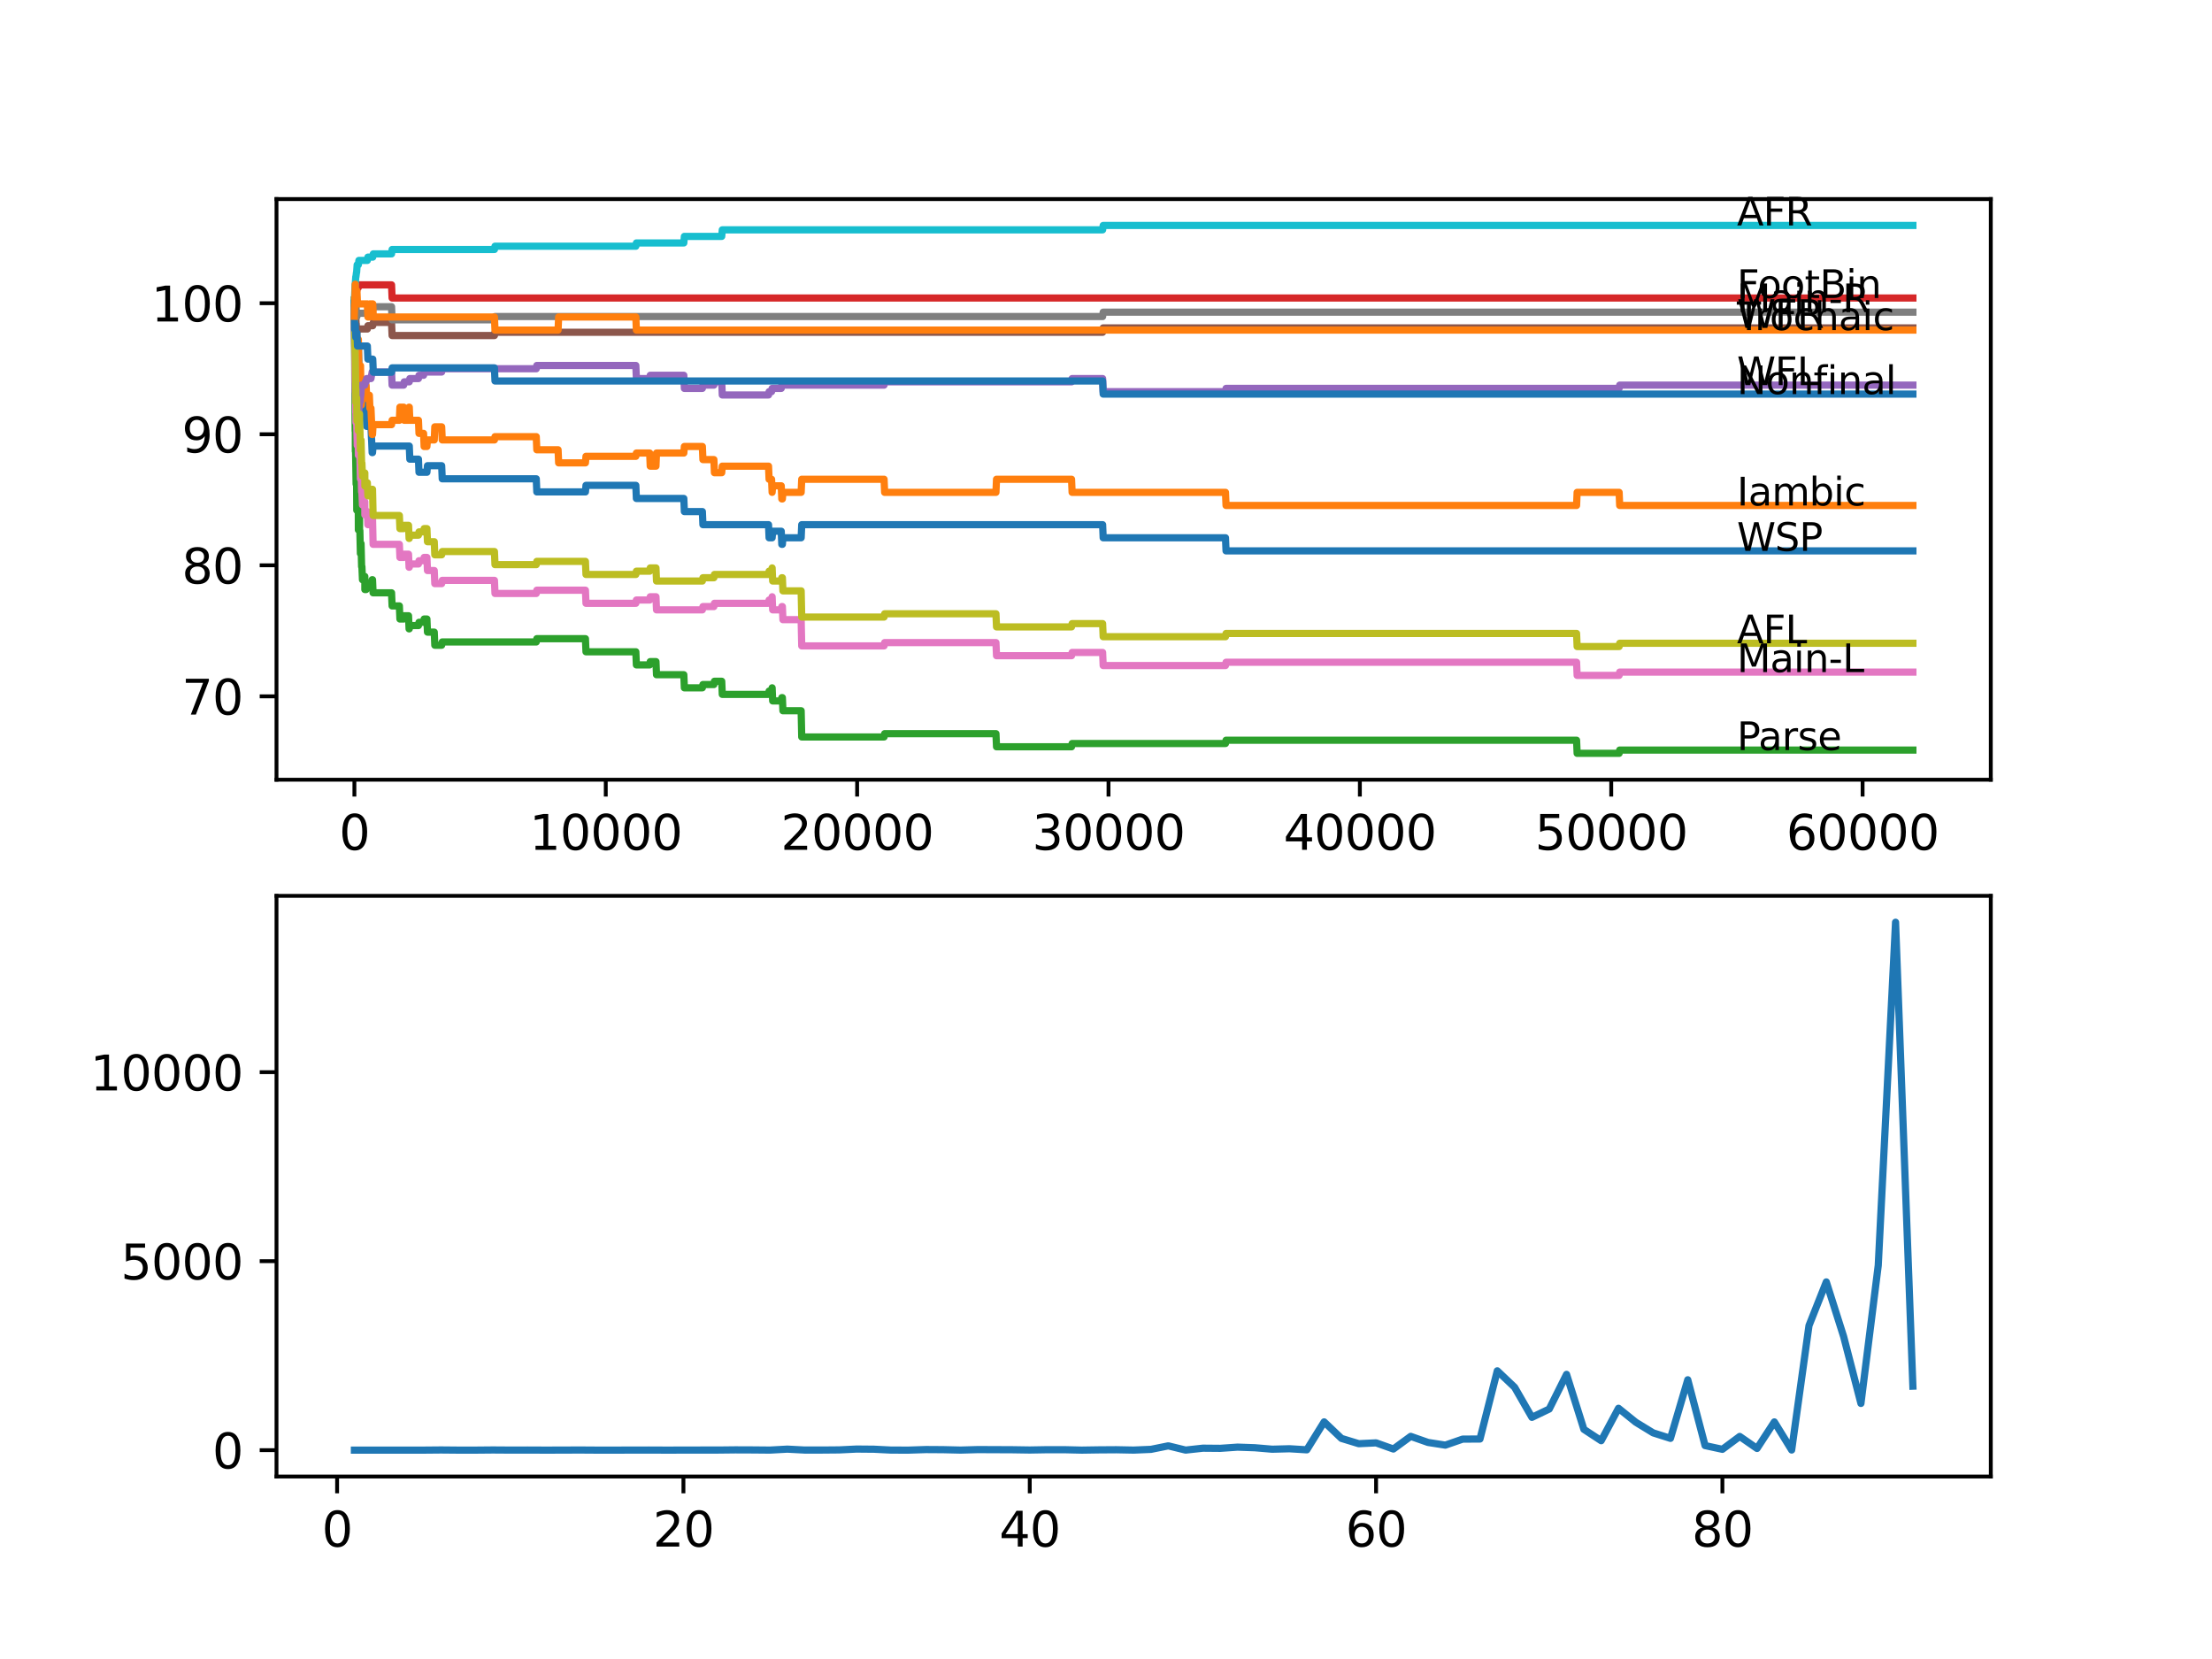 <?xml version="1.0" encoding="utf-8" standalone="no"?>
<!DOCTYPE svg PUBLIC "-//W3C//DTD SVG 1.1//EN"
  "http://www.w3.org/Graphics/SVG/1.1/DTD/svg11.dtd">
<svg xmlns:xlink="http://www.w3.org/1999/xlink" width="460.8pt" height="345.6pt" viewBox="0 0 460.8 345.6" xmlns="http://www.w3.org/2000/svg" version="1.1">
 <defs>
  <style type="text/css">*{stroke-linejoin: round; stroke-linecap: butt}</style>
 </defs>
 <g id="figure_1">
  <g id="patch_1">
   <path d="M 0 345.6 
L 460.8 345.6 
L 460.8 0 
L 0 0 
z
" style="fill: #ffffff"/>
  </g>
  <g id="axes_1">
   <g id="patch_2">
    <path d="M 57.6 162.432 
L 414.72 162.432 
L 414.72 41.472 
L 57.6 41.472 
z
" style="fill: #ffffff"/>
   </g>
   <g id="matplotlib.axis_1">
    <g id="xtick_1">
     <g id="line2d_1">
      <defs>
       <path id="mdfc32301ae" d="M 0 0 
L 0 3.5 
" style="stroke: #000000; stroke-width: 0.8"/>
      </defs>
      <g>
       <use xlink:href="#mdfc32301ae" x="73.827" y="162.432" style="stroke: #000000; stroke-width: 0.8"/>
      </g>
     </g>
     <g id="text_1">
      <!-- 0 -->
      <g transform="translate(70.646 177.03)scale(0.1 -0.1)">
       <defs>
        <path id="DejaVuSans-30" d="M 2034 4250 
Q 1547 4250 1301 3770 
Q 1056 3291 1056 2328 
Q 1056 1369 1301 889 
Q 1547 409 2034 409 
Q 2525 409 2770 889 
Q 3016 1369 3016 2328 
Q 3016 3291 2770 3770 
Q 2525 4250 2034 4250 
z
M 2034 4750 
Q 2819 4750 3233 4129 
Q 3647 3509 3647 2328 
Q 3647 1150 3233 529 
Q 2819 -91 2034 -91 
Q 1250 -91 836 529 
Q 422 1150 422 2328 
Q 422 3509 836 4129 
Q 1250 4750 2034 4750 
z
" transform="scale(0.016)"/>
       </defs>
       <use xlink:href="#DejaVuSans-30"/>
      </g>
     </g>
    </g>
    <g id="xtick_2">
     <g id="line2d_2">
      <g>
       <use xlink:href="#mdfc32301ae" x="126.192" y="162.432" style="stroke: #000000; stroke-width: 0.8"/>
      </g>
     </g>
     <g id="text_2">
      <!-- 10000 -->
      <g transform="translate(110.286 177.03)scale(0.1 -0.1)">
       <defs>
        <path id="DejaVuSans-31" d="M 794 531 
L 1825 531 
L 1825 4091 
L 703 3866 
L 703 4441 
L 1819 4666 
L 2450 4666 
L 2450 531 
L 3481 531 
L 3481 0 
L 794 0 
L 794 531 
z
" transform="scale(0.016)"/>
       </defs>
       <use xlink:href="#DejaVuSans-31"/>
       <use xlink:href="#DejaVuSans-30" x="63.623"/>
       <use xlink:href="#DejaVuSans-30" x="127.246"/>
       <use xlink:href="#DejaVuSans-30" x="190.869"/>
       <use xlink:href="#DejaVuSans-30" x="254.492"/>
      </g>
     </g>
    </g>
    <g id="xtick_3">
     <g id="line2d_3">
      <g>
       <use xlink:href="#mdfc32301ae" x="178.556" y="162.432" style="stroke: #000000; stroke-width: 0.8"/>
      </g>
     </g>
     <g id="text_3">
      <!-- 20000 -->
      <g transform="translate(162.65 177.03)scale(0.1 -0.1)">
       <defs>
        <path id="DejaVuSans-32" d="M 1228 531 
L 3431 531 
L 3431 0 
L 469 0 
L 469 531 
Q 828 903 1448 1529 
Q 2069 2156 2228 2338 
Q 2531 2678 2651 2914 
Q 2772 3150 2772 3378 
Q 2772 3750 2511 3984 
Q 2250 4219 1831 4219 
Q 1534 4219 1204 4116 
Q 875 4013 500 3803 
L 500 4441 
Q 881 4594 1212 4672 
Q 1544 4750 1819 4750 
Q 2544 4750 2975 4387 
Q 3406 4025 3406 3419 
Q 3406 3131 3298 2873 
Q 3191 2616 2906 2266 
Q 2828 2175 2409 1742 
Q 1991 1309 1228 531 
z
" transform="scale(0.016)"/>
       </defs>
       <use xlink:href="#DejaVuSans-32"/>
       <use xlink:href="#DejaVuSans-30" x="63.623"/>
       <use xlink:href="#DejaVuSans-30" x="127.246"/>
       <use xlink:href="#DejaVuSans-30" x="190.869"/>
       <use xlink:href="#DejaVuSans-30" x="254.492"/>
      </g>
     </g>
    </g>
    <g id="xtick_4">
     <g id="line2d_4">
      <g>
       <use xlink:href="#mdfc32301ae" x="230.921" y="162.432" style="stroke: #000000; stroke-width: 0.8"/>
      </g>
     </g>
     <g id="text_4">
      <!-- 30000 -->
      <g transform="translate(215.015 177.03)scale(0.1 -0.1)">
       <defs>
        <path id="DejaVuSans-33" d="M 2597 2516 
Q 3050 2419 3304 2112 
Q 3559 1806 3559 1356 
Q 3559 666 3084 287 
Q 2609 -91 1734 -91 
Q 1441 -91 1130 -33 
Q 819 25 488 141 
L 488 750 
Q 750 597 1062 519 
Q 1375 441 1716 441 
Q 2309 441 2620 675 
Q 2931 909 2931 1356 
Q 2931 1769 2642 2001 
Q 2353 2234 1838 2234 
L 1294 2234 
L 1294 2753 
L 1863 2753 
Q 2328 2753 2575 2939 
Q 2822 3125 2822 3475 
Q 2822 3834 2567 4026 
Q 2313 4219 1838 4219 
Q 1578 4219 1281 4162 
Q 984 4106 628 3988 
L 628 4550 
Q 988 4650 1302 4700 
Q 1616 4750 1894 4750 
Q 2613 4750 3031 4423 
Q 3450 4097 3450 3541 
Q 3450 3153 3228 2886 
Q 3006 2619 2597 2516 
z
" transform="scale(0.016)"/>
       </defs>
       <use xlink:href="#DejaVuSans-33"/>
       <use xlink:href="#DejaVuSans-30" x="63.623"/>
       <use xlink:href="#DejaVuSans-30" x="127.246"/>
       <use xlink:href="#DejaVuSans-30" x="190.869"/>
       <use xlink:href="#DejaVuSans-30" x="254.492"/>
      </g>
     </g>
    </g>
    <g id="xtick_5">
     <g id="line2d_5">
      <g>
       <use xlink:href="#mdfc32301ae" x="283.285" y="162.432" style="stroke: #000000; stroke-width: 0.8"/>
      </g>
     </g>
     <g id="text_5">
      <!-- 40000 -->
      <g transform="translate(267.379 177.03)scale(0.1 -0.1)">
       <defs>
        <path id="DejaVuSans-34" d="M 2419 4116 
L 825 1625 
L 2419 1625 
L 2419 4116 
z
M 2253 4666 
L 3047 4666 
L 3047 1625 
L 3713 1625 
L 3713 1100 
L 3047 1100 
L 3047 0 
L 2419 0 
L 2419 1100 
L 313 1100 
L 313 1709 
L 2253 4666 
z
" transform="scale(0.016)"/>
       </defs>
       <use xlink:href="#DejaVuSans-34"/>
       <use xlink:href="#DejaVuSans-30" x="63.623"/>
       <use xlink:href="#DejaVuSans-30" x="127.246"/>
       <use xlink:href="#DejaVuSans-30" x="190.869"/>
       <use xlink:href="#DejaVuSans-30" x="254.492"/>
      </g>
     </g>
    </g>
    <g id="xtick_6">
     <g id="line2d_6">
      <g>
       <use xlink:href="#mdfc32301ae" x="335.65" y="162.432" style="stroke: #000000; stroke-width: 0.8"/>
      </g>
     </g>
     <g id="text_6">
      <!-- 50000 -->
      <g transform="translate(319.744 177.03)scale(0.1 -0.1)">
       <defs>
        <path id="DejaVuSans-35" d="M 691 4666 
L 3169 4666 
L 3169 4134 
L 1269 4134 
L 1269 2991 
Q 1406 3038 1543 3061 
Q 1681 3084 1819 3084 
Q 2600 3084 3056 2656 
Q 3513 2228 3513 1497 
Q 3513 744 3044 326 
Q 2575 -91 1722 -91 
Q 1428 -91 1123 -41 
Q 819 9 494 109 
L 494 744 
Q 775 591 1075 516 
Q 1375 441 1709 441 
Q 2250 441 2565 725 
Q 2881 1009 2881 1497 
Q 2881 1984 2565 2268 
Q 2250 2553 1709 2553 
Q 1456 2553 1204 2497 
Q 953 2441 691 2322 
L 691 4666 
z
" transform="scale(0.016)"/>
       </defs>
       <use xlink:href="#DejaVuSans-35"/>
       <use xlink:href="#DejaVuSans-30" x="63.623"/>
       <use xlink:href="#DejaVuSans-30" x="127.246"/>
       <use xlink:href="#DejaVuSans-30" x="190.869"/>
       <use xlink:href="#DejaVuSans-30" x="254.492"/>
      </g>
     </g>
    </g>
    <g id="xtick_7">
     <g id="line2d_7">
      <g>
       <use xlink:href="#mdfc32301ae" x="388.014" y="162.432" style="stroke: #000000; stroke-width: 0.8"/>
      </g>
     </g>
     <g id="text_7">
      <!-- 60000 -->
      <g transform="translate(372.108 177.03)scale(0.1 -0.1)">
       <defs>
        <path id="DejaVuSans-36" d="M 2113 2584 
Q 1688 2584 1439 2293 
Q 1191 2003 1191 1497 
Q 1191 994 1439 701 
Q 1688 409 2113 409 
Q 2538 409 2786 701 
Q 3034 994 3034 1497 
Q 3034 2003 2786 2293 
Q 2538 2584 2113 2584 
z
M 3366 4563 
L 3366 3988 
Q 3128 4100 2886 4159 
Q 2644 4219 2406 4219 
Q 1781 4219 1451 3797 
Q 1122 3375 1075 2522 
Q 1259 2794 1537 2939 
Q 1816 3084 2150 3084 
Q 2853 3084 3261 2657 
Q 3669 2231 3669 1497 
Q 3669 778 3244 343 
Q 2819 -91 2113 -91 
Q 1303 -91 875 529 
Q 447 1150 447 2328 
Q 447 3434 972 4092 
Q 1497 4750 2381 4750 
Q 2619 4750 2861 4703 
Q 3103 4656 3366 4563 
z
" transform="scale(0.016)"/>
       </defs>
       <use xlink:href="#DejaVuSans-36"/>
       <use xlink:href="#DejaVuSans-30" x="63.623"/>
       <use xlink:href="#DejaVuSans-30" x="127.246"/>
       <use xlink:href="#DejaVuSans-30" x="190.869"/>
       <use xlink:href="#DejaVuSans-30" x="254.492"/>
      </g>
     </g>
    </g>
   </g>
   <g id="matplotlib.axis_2">
    <g id="ytick_1">
     <g id="line2d_8">
      <defs>
       <path id="m1399522050" d="M 0 0 
L -3.5 0 
" style="stroke: #000000; stroke-width: 0.8"/>
      </defs>
      <g>
       <use xlink:href="#m1399522050" x="57.6" y="145.059" style="stroke: #000000; stroke-width: 0.8"/>
      </g>
     </g>
     <g id="text_8">
      <!-- 70 -->
      <g transform="translate(37.875 148.859)scale(0.1 -0.1)">
       <defs>
        <path id="DejaVuSans-37" d="M 525 4666 
L 3525 4666 
L 3525 4397 
L 1831 0 
L 1172 0 
L 2766 4134 
L 525 4134 
L 525 4666 
z
" transform="scale(0.016)"/>
       </defs>
       <use xlink:href="#DejaVuSans-37"/>
       <use xlink:href="#DejaVuSans-30" x="63.623"/>
      </g>
     </g>
    </g>
    <g id="ytick_2">
     <g id="line2d_9">
      <g>
       <use xlink:href="#m1399522050" x="57.6" y="117.762" style="stroke: #000000; stroke-width: 0.8"/>
      </g>
     </g>
     <g id="text_9">
      <!-- 80 -->
      <g transform="translate(37.875 121.561)scale(0.1 -0.1)">
       <defs>
        <path id="DejaVuSans-38" d="M 2034 2216 
Q 1584 2216 1326 1975 
Q 1069 1734 1069 1313 
Q 1069 891 1326 650 
Q 1584 409 2034 409 
Q 2484 409 2743 651 
Q 3003 894 3003 1313 
Q 3003 1734 2745 1975 
Q 2488 2216 2034 2216 
z
M 1403 2484 
Q 997 2584 770 2862 
Q 544 3141 544 3541 
Q 544 4100 942 4425 
Q 1341 4750 2034 4750 
Q 2731 4750 3128 4425 
Q 3525 4100 3525 3541 
Q 3525 3141 3298 2862 
Q 3072 2584 2669 2484 
Q 3125 2378 3379 2068 
Q 3634 1759 3634 1313 
Q 3634 634 3220 271 
Q 2806 -91 2034 -91 
Q 1263 -91 848 271 
Q 434 634 434 1313 
Q 434 1759 690 2068 
Q 947 2378 1403 2484 
z
M 1172 3481 
Q 1172 3119 1398 2916 
Q 1625 2713 2034 2713 
Q 2441 2713 2670 2916 
Q 2900 3119 2900 3481 
Q 2900 3844 2670 4047 
Q 2441 4250 2034 4250 
Q 1625 4250 1398 4047 
Q 1172 3844 1172 3481 
z
" transform="scale(0.016)"/>
       </defs>
       <use xlink:href="#DejaVuSans-38"/>
       <use xlink:href="#DejaVuSans-30" x="63.623"/>
      </g>
     </g>
    </g>
    <g id="ytick_3">
     <g id="line2d_10">
      <g>
       <use xlink:href="#m1399522050" x="57.6" y="90.464" style="stroke: #000000; stroke-width: 0.8"/>
      </g>
     </g>
     <g id="text_10">
      <!-- 90 -->
      <g transform="translate(37.875 94.263)scale(0.1 -0.1)">
       <defs>
        <path id="DejaVuSans-39" d="M 703 97 
L 703 672 
Q 941 559 1184 500 
Q 1428 441 1663 441 
Q 2288 441 2617 861 
Q 2947 1281 2994 2138 
Q 2813 1869 2534 1725 
Q 2256 1581 1919 1581 
Q 1219 1581 811 2004 
Q 403 2428 403 3163 
Q 403 3881 828 4315 
Q 1253 4750 1959 4750 
Q 2769 4750 3195 4129 
Q 3622 3509 3622 2328 
Q 3622 1225 3098 567 
Q 2575 -91 1691 -91 
Q 1453 -91 1209 -44 
Q 966 3 703 97 
z
M 1959 2075 
Q 2384 2075 2632 2365 
Q 2881 2656 2881 3163 
Q 2881 3666 2632 3958 
Q 2384 4250 1959 4250 
Q 1534 4250 1286 3958 
Q 1038 3666 1038 3163 
Q 1038 2656 1286 2365 
Q 1534 2075 1959 2075 
z
" transform="scale(0.016)"/>
       </defs>
       <use xlink:href="#DejaVuSans-39"/>
       <use xlink:href="#DejaVuSans-30" x="63.623"/>
      </g>
     </g>
    </g>
    <g id="ytick_4">
     <g id="line2d_11">
      <g>
       <use xlink:href="#m1399522050" x="57.6" y="63.167" style="stroke: #000000; stroke-width: 0.8"/>
      </g>
     </g>
     <g id="text_11">
      <!-- 100 -->
      <g transform="translate(31.512 66.966)scale(0.1 -0.1)">
       <use xlink:href="#DejaVuSans-31"/>
       <use xlink:href="#DejaVuSans-30" x="63.623"/>
       <use xlink:href="#DejaVuSans-30" x="127.246"/>
      </g>
     </g>
    </g>
   </g>
   <g id="line2d_12">
    <path d="M 73.833 65.896 
L 73.854 63.986 
L 73.885 69.445 
L 73.89 69.445 
L 73.917 72.175 
L 73.99 67.534 
L 73.995 67.534 
L 74.016 67.534 
L 74.047 70.264 
L 74.126 68.899 
L 74.136 68.899 
L 74.147 67.534 
L 74.152 70.264 
L 74.241 70.264 
L 74.288 70.264 
L 74.304 72.994 
L 74.398 71.629 
L 74.65 71.629 
L 74.77 76.543 
L 74.807 76.543 
L 74.922 79.272 
L 75.021 79.272 
L 75.142 84.732 
L 75.393 84.732 
L 75.508 83.367 
L 75.99 83.367 
L 76.105 86.097 
L 76.273 86.097 
L 76.388 88.826 
L 77.278 88.826 
L 77.394 91.556 
L 77.409 91.556 
L 77.524 94.286 
L 77.603 94.286 
L 77.718 92.921 
L 85.259 92.921 
L 85.374 95.651 
L 87.17 95.651 
L 87.285 98.381 
L 88.935 98.381 
L 89.05 97.016 
L 92.008 97.016 
L 92.124 99.745 
L 111.713 99.745 
L 111.828 102.475 
L 121.956 102.475 
L 122.071 101.11 
L 132.455 101.11 
L 132.57 103.84 
L 142.451 103.84 
L 142.566 106.57 
L 146.316 106.57 
L 146.431 109.3 
L 160.098 109.3 
L 160.213 112.029 
L 160.847 112.029 
L 160.962 110.664 
L 162.748 110.664 
L 162.863 113.394 
L 162.983 113.394 
L 163.098 112.029 
L 166.895 112.029 
L 167.015 109.3 
L 229.696 109.3 
L 229.811 112.029 
L 255.291 112.029 
L 255.407 114.759 
L 398.487 114.759 
L 398.487 114.759 
" clip-path="url(#p47837de0d6)" style="fill: none; stroke: #1f77b4; stroke-width: 1.5; stroke-linecap: square"/>
   </g>
   <g id="line2d_13">
    <path d="M 73.833 63.167 
L 73.838 63.167 
L 73.927 72.084 
L 73.948 66.624 
L 73.958 65.26 
L 73.995 72.084 
L 74.037 71.401 
L 74.047 71.401 
L 74.136 74.131 
L 74.157 71.856 
L 74.288 71.856 
L 74.32 69.582 
L 74.325 72.311 
L 74.398 71.629 
L 74.508 71.629 
L 74.623 74.359 
L 74.639 74.359 
L 74.655 70.719 
L 74.744 76.179 
L 74.807 76.179 
L 74.896 81.638 
L 74.922 78.908 
L 74.964 78.908 
L 75.079 76.179 
L 75.105 76.179 
L 75.215 84.368 
L 75.226 81.638 
L 75.273 81.638 
L 75.283 84.368 
L 75.383 81.638 
L 75.393 81.638 
L 75.508 80.273 
L 75.99 80.273 
L 76.001 83.003 
L 76.1 80.273 
L 76.273 80.273 
L 76.388 83.003 
L 76.524 83.003 
L 76.639 82.321 
L 76.943 82.321 
L 77.058 85.05 
L 77.278 85.05 
L 77.394 87.78 
L 77.409 87.78 
L 77.524 90.51 
L 77.603 90.51 
L 77.718 88.462 
L 81.567 88.462 
L 81.682 87.553 
L 83.195 87.553 
L 83.311 84.823 
L 84.091 84.823 
L 84.206 87.553 
L 85.102 87.553 
L 85.217 84.823 
L 85.259 84.823 
L 85.374 87.553 
L 87.17 87.553 
L 87.285 90.282 
L 88.238 90.282 
L 88.353 93.012 
L 88.935 93.012 
L 89.05 91.647 
L 90.464 91.647 
L 90.579 88.917 
L 92.008 88.917 
L 92.124 91.647 
L 103 91.647 
L 103.115 90.965 
L 111.713 90.965 
L 111.828 93.694 
L 116.258 93.694 
L 116.374 96.424 
L 121.956 96.424 
L 122.071 95.059 
L 132.455 95.059 
L 132.57 94.377 
L 135.34 94.377 
L 135.455 97.107 
L 136.649 97.107 
L 136.764 94.377 
L 142.451 94.377 
L 142.566 93.012 
L 146.316 93.012 
L 146.431 95.742 
L 148.714 95.742 
L 148.829 98.472 
L 150.348 98.472 
L 150.463 97.107 
L 160.098 97.107 
L 160.213 99.836 
L 160.732 99.836 
L 160.847 102.566 
L 160.962 101.201 
L 162.748 101.201 
L 162.863 103.931 
L 162.983 103.931 
L 163.098 102.566 
L 166.895 102.566 
L 167.015 99.836 
L 184.17 99.836 
L 184.285 102.566 
L 207.477 102.566 
L 207.593 99.836 
L 223.223 99.836 
L 223.339 102.566 
L 255.291 102.566 
L 255.407 105.296 
L 328.429 105.296 
L 328.544 102.566 
L 337.294 102.566 
L 337.409 105.296 
L 398.487 105.296 
L 398.487 105.296 
" clip-path="url(#p47837de0d6)" style="fill: none; stroke: #ff7f0e; stroke-width: 1.5; stroke-linecap: square"/>
   </g>
   <g id="line2d_14">
    <path d="M 73.833 65.896 
L 73.985 89.782 
L 74.016 88.553 
L 74.026 94.013 
L 74.058 93.331 
L 74.063 93.331 
L 74.184 100.837 
L 74.288 100.837 
L 74.32 106.297 
L 74.403 105.614 
L 74.508 105.614 
L 74.623 104.932 
L 74.639 104.932 
L 74.655 110.391 
L 74.754 109.163 
L 74.807 109.163 
L 74.896 107.798 
L 74.901 110.528 
L 74.906 110.528 
L 74.964 110.528 
L 75.079 115.305 
L 75.105 115.305 
L 75.215 113.258 
L 75.33 118.035 
L 75.393 118.035 
L 75.508 120.765 
L 75.99 120.765 
L 76.001 120.082 
L 76.006 122.812 
L 76.084 122.812 
L 76.273 122.812 
L 76.388 122.129 
L 77.278 122.129 
L 77.394 121.447 
L 77.409 121.447 
L 77.524 120.765 
L 77.603 120.765 
L 77.718 123.494 
L 81.567 123.494 
L 81.682 126.224 
L 83.195 126.224 
L 83.311 128.954 
L 84.091 128.954 
L 84.206 128.271 
L 85.102 128.271 
L 85.217 131.001 
L 85.259 131.001 
L 85.374 130.319 
L 87.17 130.319 
L 87.285 129.636 
L 88.238 129.636 
L 88.353 128.954 
L 88.935 128.954 
L 89.05 131.684 
L 90.464 131.684 
L 90.579 134.413 
L 92.008 134.413 
L 92.124 133.731 
L 111.713 133.731 
L 111.828 133.048 
L 121.956 133.048 
L 122.071 135.778 
L 132.455 135.778 
L 132.57 138.508 
L 135.34 138.508 
L 135.455 137.826 
L 136.649 137.826 
L 136.764 140.555 
L 142.451 140.555 
L 142.566 143.285 
L 146.316 143.285 
L 146.431 142.603 
L 148.714 142.603 
L 148.829 141.92 
L 150.348 141.92 
L 150.463 144.65 
L 160.098 144.65 
L 160.213 143.967 
L 160.732 143.967 
L 160.847 143.285 
L 160.962 146.015 
L 162.748 146.015 
L 162.863 145.332 
L 162.983 145.332 
L 163.098 148.062 
L 166.895 148.062 
L 167.015 153.522 
L 184.17 153.522 
L 184.285 152.839 
L 207.477 152.839 
L 207.593 155.569 
L 223.223 155.569 
L 223.339 154.887 
L 255.291 154.887 
L 255.407 154.204 
L 328.429 154.204 
L 328.544 156.934 
L 337.294 156.934 
L 337.409 156.251 
L 398.487 156.251 
L 398.487 156.251 
" clip-path="url(#p47837de0d6)" style="fill: none; stroke: #2ca02c; stroke-width: 1.5; stroke-linecap: square"/>
   </g>
   <g id="line2d_15">
    <path d="M 73.833 62.484 
L 73.885 62.484 
L 74.006 61.256 
L 74.032 61.256 
L 74.147 60.573 
L 74.32 60.573 
L 74.435 59.891 
L 74.655 59.891 
L 74.77 59.345 
L 81.567 59.345 
L 81.682 62.075 
L 398.487 62.075 
L 398.487 62.075 
" clip-path="url(#p47837de0d6)" style="fill: none; stroke: #d62728; stroke-width: 1.5; stroke-linecap: square"/>
   </g>
   <g id="line2d_16">
    <path d="M 73.833 65.896 
L 73.969 79.545 
L 73.99 79.545 
L 74.016 78.863 
L 74.021 81.593 
L 74.084 81.593 
L 74.105 81.593 
L 74.147 80.91 
L 74.152 83.64 
L 74.199 83.64 
L 74.288 83.64 
L 74.403 86.37 
L 74.508 86.37 
L 74.623 85.687 
L 74.739 85.687 
L 74.864 83.64 
L 75.021 83.64 
L 75.142 82.275 
L 75.168 82.275 
L 75.294 80.228 
L 75.99 80.228 
L 76.105 79.545 
L 76.273 79.545 
L 76.388 78.863 
L 77.278 78.863 
L 77.394 78.18 
L 77.409 78.18 
L 77.524 77.498 
L 81.567 77.498 
L 81.682 80.228 
L 84.091 80.228 
L 84.206 79.545 
L 85.259 79.545 
L 85.374 78.863 
L 87.17 78.863 
L 87.285 78.18 
L 88.238 78.18 
L 88.353 77.498 
L 92.008 77.498 
L 92.124 76.816 
L 111.713 76.816 
L 111.828 76.133 
L 132.455 76.133 
L 132.57 78.863 
L 135.34 78.863 
L 135.455 78.18 
L 142.451 78.18 
L 142.566 80.91 
L 146.316 80.91 
L 146.431 80.228 
L 148.714 80.228 
L 148.829 79.545 
L 150.348 79.545 
L 150.463 82.275 
L 160.098 82.275 
L 160.213 81.593 
L 160.732 81.593 
L 160.847 80.91 
L 162.748 80.91 
L 162.863 80.228 
L 184.17 80.228 
L 184.285 79.545 
L 223.223 79.545 
L 223.339 78.863 
L 229.696 78.863 
L 229.811 81.593 
L 255.291 81.593 
L 255.407 80.91 
L 337.294 80.91 
L 337.409 80.228 
L 398.487 80.228 
L 398.487 80.228 
" clip-path="url(#p47837de0d6)" style="fill: none; stroke: #9467bd; stroke-width: 1.5; stroke-linecap: square"/>
   </g>
   <g id="line2d_17">
    <path d="M 73.833 63.167 
L 73.88 61.938 
L 73.896 67.398 
L 73.901 67.398 
L 74 67.398 
L 74.115 66.488 
L 74.147 66.488 
L 74.262 69.218 
L 74.356 69.218 
L 74.472 68.535 
L 76.524 68.535 
L 76.639 67.853 
L 77.65 67.853 
L 77.765 67.17 
L 81.567 67.17 
L 81.682 69.9 
L 103 69.9 
L 103.115 69.218 
L 229.696 69.218 
L 229.811 68.308 
L 398.487 68.308 
L 398.487 68.308 
" clip-path="url(#p47837de0d6)" style="fill: none; stroke: #8c564b; stroke-width: 1.5; stroke-linecap: square"/>
   </g>
   <g id="line2d_18">
    <path d="M 73.833 62.484 
L 73.969 77.634 
L 73.979 77.634 
L 74.105 85.96 
L 74.136 85.278 
L 74.142 88.008 
L 74.199 88.008 
L 74.304 88.008 
L 74.419 92.785 
L 74.508 92.785 
L 74.623 92.102 
L 74.639 92.102 
L 74.655 94.832 
L 74.749 93.603 
L 74.807 93.603 
L 74.896 92.239 
L 74.901 94.968 
L 74.906 94.968 
L 74.964 94.968 
L 75.079 99.745 
L 75.105 99.745 
L 75.215 97.698 
L 75.33 102.475 
L 75.393 102.475 
L 75.508 105.205 
L 75.99 105.205 
L 76.001 104.523 
L 76.006 107.252 
L 76.084 107.252 
L 76.273 107.252 
L 76.388 106.57 
L 76.524 106.57 
L 76.639 109.3 
L 77.278 109.3 
L 77.394 108.617 
L 77.409 108.617 
L 77.524 107.935 
L 77.603 107.935 
L 77.723 113.394 
L 83.195 113.394 
L 83.311 116.124 
L 84.091 116.124 
L 84.206 115.442 
L 85.102 115.442 
L 85.217 118.171 
L 85.259 118.171 
L 85.374 117.489 
L 87.17 117.489 
L 87.285 116.806 
L 88.238 116.806 
L 88.353 116.124 
L 88.935 116.124 
L 89.05 118.854 
L 90.464 118.854 
L 90.579 121.583 
L 92.008 121.583 
L 92.124 120.901 
L 103 120.901 
L 103.115 123.631 
L 111.713 123.631 
L 111.828 122.948 
L 121.956 122.948 
L 122.071 125.678 
L 132.455 125.678 
L 132.57 124.996 
L 135.34 124.996 
L 135.455 124.313 
L 136.649 124.313 
L 136.764 127.043 
L 146.316 127.043 
L 146.431 126.361 
L 148.714 126.361 
L 148.829 125.678 
L 160.098 125.678 
L 160.213 124.996 
L 160.732 124.996 
L 160.847 124.313 
L 160.962 127.043 
L 162.748 127.043 
L 162.863 126.361 
L 162.983 126.361 
L 163.098 129.09 
L 166.895 129.09 
L 167.015 134.55 
L 184.17 134.55 
L 184.285 133.867 
L 207.477 133.867 
L 207.593 136.597 
L 223.223 136.597 
L 223.339 135.915 
L 229.696 135.915 
L 229.811 138.644 
L 255.291 138.644 
L 255.407 137.962 
L 328.429 137.962 
L 328.544 140.692 
L 337.294 140.692 
L 337.409 140.009 
L 398.487 140.009 
L 398.487 140.009 
" clip-path="url(#p47837de0d6)" style="fill: none; stroke: #e377c2; stroke-width: 1.5; stroke-linecap: square"/>
   </g>
   <g id="line2d_19">
    <path d="M 73.833 63.167 
L 73.88 61.938 
L 73.885 64.668 
L 73.932 64.122 
L 74 64.122 
L 74.115 63.212 
L 74.147 63.212 
L 74.262 65.942 
L 74.356 65.942 
L 74.472 65.26 
L 76.524 65.26 
L 76.639 64.577 
L 77.65 64.577 
L 77.765 63.895 
L 81.567 63.895 
L 81.682 66.624 
L 103 66.624 
L 103.115 65.942 
L 229.696 65.942 
L 229.811 65.032 
L 398.487 65.032 
L 398.487 65.032 
" clip-path="url(#p47837de0d6)" style="fill: none; stroke: #7f7f7f; stroke-width: 1.5; stroke-linecap: square"/>
   </g>
   <g id="line2d_20">
    <path d="M 73.833 62.484 
L 73.964 73.449 
L 73.979 73.449 
L 74.105 81.775 
L 74.136 81.092 
L 74.142 83.822 
L 74.199 83.822 
L 74.288 83.822 
L 74.304 82.912 
L 74.362 87.689 
L 74.372 87.689 
L 74.508 87.689 
L 74.623 87.007 
L 74.639 87.007 
L 74.65 89.736 
L 74.749 87.598 
L 74.807 87.598 
L 74.896 86.233 
L 74.901 88.963 
L 74.906 88.963 
L 74.964 88.963 
L 75.079 93.74 
L 75.105 93.74 
L 75.215 91.693 
L 75.33 96.47 
L 75.393 96.47 
L 75.508 99.199 
L 75.99 99.199 
L 76.001 98.517 
L 76.006 101.247 
L 76.084 101.247 
L 76.273 101.247 
L 76.388 100.564 
L 76.524 100.564 
L 76.639 103.294 
L 77.278 103.294 
L 77.394 102.612 
L 77.409 102.612 
L 77.524 101.929 
L 77.603 101.929 
L 77.723 107.389 
L 83.195 107.389 
L 83.311 110.119 
L 84.091 110.119 
L 84.206 109.436 
L 85.102 109.436 
L 85.217 112.166 
L 85.259 112.166 
L 85.374 111.483 
L 87.17 111.483 
L 87.285 110.801 
L 88.238 110.801 
L 88.353 110.119 
L 88.935 110.119 
L 89.05 112.848 
L 90.464 112.848 
L 90.579 115.578 
L 92.008 115.578 
L 92.124 114.896 
L 103 114.896 
L 103.115 117.625 
L 111.713 117.625 
L 111.828 116.943 
L 121.956 116.943 
L 122.071 119.673 
L 132.455 119.673 
L 132.57 118.99 
L 135.34 118.99 
L 135.455 118.308 
L 136.649 118.308 
L 136.764 121.038 
L 146.316 121.038 
L 146.431 120.355 
L 148.714 120.355 
L 148.829 119.673 
L 160.098 119.673 
L 160.213 118.99 
L 160.732 118.99 
L 160.847 118.308 
L 160.962 121.038 
L 162.748 121.038 
L 162.863 120.355 
L 162.983 120.355 
L 163.098 123.085 
L 166.895 123.085 
L 167.015 128.544 
L 184.17 128.544 
L 184.285 127.862 
L 207.477 127.862 
L 207.593 130.592 
L 223.223 130.592 
L 223.339 129.909 
L 229.696 129.909 
L 229.811 132.639 
L 255.291 132.639 
L 255.407 131.957 
L 328.429 131.957 
L 328.544 134.686 
L 337.294 134.686 
L 337.409 134.004 
L 398.487 134.004 
L 398.487 134.004 
" clip-path="url(#p47837de0d6)" style="fill: none; stroke: #bcbd22; stroke-width: 1.5; stroke-linecap: square"/>
   </g>
   <g id="line2d_21">
    <path d="M 73.833 62.484 
L 73.974 59.254 
L 74 59.254 
L 74.115 57.662 
L 74.147 57.662 
L 74.262 56.752 
L 74.288 56.752 
L 74.403 55.159 
L 74.65 55.159 
L 74.765 54.25 
L 76.524 54.25 
L 76.639 53.567 
L 77.65 53.567 
L 77.765 52.885 
L 81.567 52.885 
L 81.682 51.975 
L 103 51.975 
L 103.115 51.292 
L 132.455 51.292 
L 132.57 50.61 
L 142.451 50.61 
L 142.566 49.245 
L 150.348 49.245 
L 150.463 47.88 
L 229.696 47.88 
L 229.811 46.97 
L 398.487 46.97 
L 398.487 46.97 
" clip-path="url(#p47837de0d6)" style="fill: none; stroke: #17becf; stroke-width: 1.5; stroke-linecap: square"/>
   </g>
   <g id="line2d_22">
    <path d="M 73.833 63.167 
L 73.88 68.626 
L 73.948 67.534 
L 74 67.534 
L 74.115 70.264 
L 74.147 70.264 
L 74.262 69.354 
L 74.356 69.354 
L 74.472 72.084 
L 76.524 72.084 
L 76.639 74.814 
L 77.65 74.814 
L 77.765 77.543 
L 81.567 77.543 
L 81.682 76.634 
L 103 76.634 
L 103.115 79.363 
L 229.696 79.363 
L 229.811 82.093 
L 398.487 82.093 
L 398.487 82.093 
" clip-path="url(#p47837de0d6)" style="fill: none; stroke: #1f77b4; stroke-width: 1.5; stroke-linecap: square"/>
   </g>
   <g id="line2d_23">
    <path d="M 73.833 65.896 
L 74.006 59.209 
L 74.016 59.209 
L 74.047 61.938 
L 74.126 60.573 
L 74.356 60.573 
L 74.472 63.303 
L 76.524 63.303 
L 76.639 66.033 
L 76.943 66.033 
L 77.058 63.303 
L 77.65 63.303 
L 77.765 66.033 
L 103 66.033 
L 103.115 68.763 
L 116.258 68.763 
L 116.374 66.033 
L 132.455 66.033 
L 132.57 68.763 
L 398.487 68.763 
L 398.487 68.763 
" clip-path="url(#p47837de0d6)" style="fill: none; stroke: #ff7f0e; stroke-width: 1.5; stroke-linecap: square"/>
   </g>
   <g id="patch_3">
    <path d="M 57.6 162.432 
L 57.6 41.472 
" style="fill: none; stroke: #000000; stroke-width: 0.8; stroke-linejoin: miter; stroke-linecap: square"/>
   </g>
   <g id="patch_4">
    <path d="M 414.72 162.432 
L 414.72 41.472 
" style="fill: none; stroke: #000000; stroke-width: 0.8; stroke-linejoin: miter; stroke-linecap: square"/>
   </g>
   <g id="patch_5">
    <path d="M 57.6 162.432 
L 414.72 162.432 
" style="fill: none; stroke: #000000; stroke-width: 0.8; stroke-linejoin: miter; stroke-linecap: square"/>
   </g>
   <g id="patch_6">
    <path d="M 57.6 41.472 
L 414.72 41.472 
" style="fill: none; stroke: #000000; stroke-width: 0.8; stroke-linejoin: miter; stroke-linecap: square"/>
   </g>
   <g id="text_12">
    <!-- WSP -->
    <g transform="translate(361.832 114.759)scale(0.08 -0.08)">
     <defs>
      <path id="DejaVuSans-57" d="M 213 4666 
L 850 4666 
L 1831 722 
L 2809 4666 
L 3519 4666 
L 4500 722 
L 5478 4666 
L 6119 4666 
L 4947 0 
L 4153 0 
L 3169 4050 
L 2175 0 
L 1381 0 
L 213 4666 
z
" transform="scale(0.016)"/>
      <path id="DejaVuSans-53" d="M 3425 4513 
L 3425 3897 
Q 3066 4069 2747 4153 
Q 2428 4238 2131 4238 
Q 1616 4238 1336 4038 
Q 1056 3838 1056 3469 
Q 1056 3159 1242 3001 
Q 1428 2844 1947 2747 
L 2328 2669 
Q 3034 2534 3370 2195 
Q 3706 1856 3706 1288 
Q 3706 609 3251 259 
Q 2797 -91 1919 -91 
Q 1588 -91 1214 -16 
Q 841 59 441 206 
L 441 856 
Q 825 641 1194 531 
Q 1563 422 1919 422 
Q 2459 422 2753 634 
Q 3047 847 3047 1241 
Q 3047 1584 2836 1778 
Q 2625 1972 2144 2069 
L 1759 2144 
Q 1053 2284 737 2584 
Q 422 2884 422 3419 
Q 422 4038 858 4394 
Q 1294 4750 2059 4750 
Q 2388 4750 2728 4690 
Q 3069 4631 3425 4513 
z
" transform="scale(0.016)"/>
      <path id="DejaVuSans-50" d="M 1259 4147 
L 1259 2394 
L 2053 2394 
Q 2494 2394 2734 2622 
Q 2975 2850 2975 3272 
Q 2975 3691 2734 3919 
Q 2494 4147 2053 4147 
L 1259 4147 
z
M 628 4666 
L 2053 4666 
Q 2838 4666 3239 4311 
Q 3641 3956 3641 3272 
Q 3641 2581 3239 2228 
Q 2838 1875 2053 1875 
L 1259 1875 
L 1259 0 
L 628 0 
L 628 4666 
z
" transform="scale(0.016)"/>
     </defs>
     <use xlink:href="#DejaVuSans-57"/>
     <use xlink:href="#DejaVuSans-53" x="98.877"/>
     <use xlink:href="#DejaVuSans-50" x="162.354"/>
    </g>
   </g>
   <g id="text_13">
    <!-- Iambic -->
    <g transform="translate(361.832 105.296)scale(0.08 -0.08)">
     <defs>
      <path id="DejaVuSans-49" d="M 628 4666 
L 1259 4666 
L 1259 0 
L 628 0 
L 628 4666 
z
" transform="scale(0.016)"/>
      <path id="DejaVuSans-61" d="M 2194 1759 
Q 1497 1759 1228 1600 
Q 959 1441 959 1056 
Q 959 750 1161 570 
Q 1363 391 1709 391 
Q 2188 391 2477 730 
Q 2766 1069 2766 1631 
L 2766 1759 
L 2194 1759 
z
M 3341 1997 
L 3341 0 
L 2766 0 
L 2766 531 
Q 2569 213 2275 61 
Q 1981 -91 1556 -91 
Q 1019 -91 701 211 
Q 384 513 384 1019 
Q 384 1609 779 1909 
Q 1175 2209 1959 2209 
L 2766 2209 
L 2766 2266 
Q 2766 2663 2505 2880 
Q 2244 3097 1772 3097 
Q 1472 3097 1187 3025 
Q 903 2953 641 2809 
L 641 3341 
Q 956 3463 1253 3523 
Q 1550 3584 1831 3584 
Q 2591 3584 2966 3190 
Q 3341 2797 3341 1997 
z
" transform="scale(0.016)"/>
      <path id="DejaVuSans-6d" d="M 3328 2828 
Q 3544 3216 3844 3400 
Q 4144 3584 4550 3584 
Q 5097 3584 5394 3201 
Q 5691 2819 5691 2113 
L 5691 0 
L 5113 0 
L 5113 2094 
Q 5113 2597 4934 2840 
Q 4756 3084 4391 3084 
Q 3944 3084 3684 2787 
Q 3425 2491 3425 1978 
L 3425 0 
L 2847 0 
L 2847 2094 
Q 2847 2600 2669 2842 
Q 2491 3084 2119 3084 
Q 1678 3084 1418 2786 
Q 1159 2488 1159 1978 
L 1159 0 
L 581 0 
L 581 3500 
L 1159 3500 
L 1159 2956 
Q 1356 3278 1631 3431 
Q 1906 3584 2284 3584 
Q 2666 3584 2933 3390 
Q 3200 3197 3328 2828 
z
" transform="scale(0.016)"/>
      <path id="DejaVuSans-62" d="M 3116 1747 
Q 3116 2381 2855 2742 
Q 2594 3103 2138 3103 
Q 1681 3103 1420 2742 
Q 1159 2381 1159 1747 
Q 1159 1113 1420 752 
Q 1681 391 2138 391 
Q 2594 391 2855 752 
Q 3116 1113 3116 1747 
z
M 1159 2969 
Q 1341 3281 1617 3432 
Q 1894 3584 2278 3584 
Q 2916 3584 3314 3078 
Q 3713 2572 3713 1747 
Q 3713 922 3314 415 
Q 2916 -91 2278 -91 
Q 1894 -91 1617 61 
Q 1341 213 1159 525 
L 1159 0 
L 581 0 
L 581 4863 
L 1159 4863 
L 1159 2969 
z
" transform="scale(0.016)"/>
      <path id="DejaVuSans-69" d="M 603 3500 
L 1178 3500 
L 1178 0 
L 603 0 
L 603 3500 
z
M 603 4863 
L 1178 4863 
L 1178 4134 
L 603 4134 
L 603 4863 
z
" transform="scale(0.016)"/>
      <path id="DejaVuSans-63" d="M 3122 3366 
L 3122 2828 
Q 2878 2963 2633 3030 
Q 2388 3097 2138 3097 
Q 1578 3097 1268 2742 
Q 959 2388 959 1747 
Q 959 1106 1268 751 
Q 1578 397 2138 397 
Q 2388 397 2633 464 
Q 2878 531 3122 666 
L 3122 134 
Q 2881 22 2623 -34 
Q 2366 -91 2075 -91 
Q 1284 -91 818 406 
Q 353 903 353 1747 
Q 353 2603 823 3093 
Q 1294 3584 2113 3584 
Q 2378 3584 2631 3529 
Q 2884 3475 3122 3366 
z
" transform="scale(0.016)"/>
     </defs>
     <use xlink:href="#DejaVuSans-49"/>
     <use xlink:href="#DejaVuSans-61" x="29.492"/>
     <use xlink:href="#DejaVuSans-6d" x="90.771"/>
     <use xlink:href="#DejaVuSans-62" x="188.184"/>
     <use xlink:href="#DejaVuSans-69" x="251.66"/>
     <use xlink:href="#DejaVuSans-63" x="279.443"/>
    </g>
   </g>
   <g id="text_14">
    <!-- Parse -->
    <g transform="translate(361.832 156.251)scale(0.08 -0.08)">
     <defs>
      <path id="DejaVuSans-72" d="M 2631 2963 
Q 2534 3019 2420 3045 
Q 2306 3072 2169 3072 
Q 1681 3072 1420 2755 
Q 1159 2438 1159 1844 
L 1159 0 
L 581 0 
L 581 3500 
L 1159 3500 
L 1159 2956 
Q 1341 3275 1631 3429 
Q 1922 3584 2338 3584 
Q 2397 3584 2469 3576 
Q 2541 3569 2628 3553 
L 2631 2963 
z
" transform="scale(0.016)"/>
      <path id="DejaVuSans-73" d="M 2834 3397 
L 2834 2853 
Q 2591 2978 2328 3040 
Q 2066 3103 1784 3103 
Q 1356 3103 1142 2972 
Q 928 2841 928 2578 
Q 928 2378 1081 2264 
Q 1234 2150 1697 2047 
L 1894 2003 
Q 2506 1872 2764 1633 
Q 3022 1394 3022 966 
Q 3022 478 2636 193 
Q 2250 -91 1575 -91 
Q 1294 -91 989 -36 
Q 684 19 347 128 
L 347 722 
Q 666 556 975 473 
Q 1284 391 1588 391 
Q 1994 391 2212 530 
Q 2431 669 2431 922 
Q 2431 1156 2273 1281 
Q 2116 1406 1581 1522 
L 1381 1569 
Q 847 1681 609 1914 
Q 372 2147 372 2553 
Q 372 3047 722 3315 
Q 1072 3584 1716 3584 
Q 2034 3584 2315 3537 
Q 2597 3491 2834 3397 
z
" transform="scale(0.016)"/>
      <path id="DejaVuSans-65" d="M 3597 1894 
L 3597 1613 
L 953 1613 
Q 991 1019 1311 708 
Q 1631 397 2203 397 
Q 2534 397 2845 478 
Q 3156 559 3463 722 
L 3463 178 
Q 3153 47 2828 -22 
Q 2503 -91 2169 -91 
Q 1331 -91 842 396 
Q 353 884 353 1716 
Q 353 2575 817 3079 
Q 1281 3584 2069 3584 
Q 2775 3584 3186 3129 
Q 3597 2675 3597 1894 
z
M 3022 2063 
Q 3016 2534 2758 2815 
Q 2500 3097 2075 3097 
Q 1594 3097 1305 2825 
Q 1016 2553 972 2059 
L 3022 2063 
z
" transform="scale(0.016)"/>
     </defs>
     <use xlink:href="#DejaVuSans-50"/>
     <use xlink:href="#DejaVuSans-61" x="55.803"/>
     <use xlink:href="#DejaVuSans-72" x="117.082"/>
     <use xlink:href="#DejaVuSans-73" x="158.195"/>
     <use xlink:href="#DejaVuSans-65" x="210.295"/>
    </g>
   </g>
   <g id="text_15">
    <!-- FootBin -->
    <g transform="translate(361.832 62.075)scale(0.08 -0.08)">
     <defs>
      <path id="DejaVuSans-46" d="M 628 4666 
L 3309 4666 
L 3309 4134 
L 1259 4134 
L 1259 2759 
L 3109 2759 
L 3109 2228 
L 1259 2228 
L 1259 0 
L 628 0 
L 628 4666 
z
" transform="scale(0.016)"/>
      <path id="DejaVuSans-6f" d="M 1959 3097 
Q 1497 3097 1228 2736 
Q 959 2375 959 1747 
Q 959 1119 1226 758 
Q 1494 397 1959 397 
Q 2419 397 2687 759 
Q 2956 1122 2956 1747 
Q 2956 2369 2687 2733 
Q 2419 3097 1959 3097 
z
M 1959 3584 
Q 2709 3584 3137 3096 
Q 3566 2609 3566 1747 
Q 3566 888 3137 398 
Q 2709 -91 1959 -91 
Q 1206 -91 779 398 
Q 353 888 353 1747 
Q 353 2609 779 3096 
Q 1206 3584 1959 3584 
z
" transform="scale(0.016)"/>
      <path id="DejaVuSans-74" d="M 1172 4494 
L 1172 3500 
L 2356 3500 
L 2356 3053 
L 1172 3053 
L 1172 1153 
Q 1172 725 1289 603 
Q 1406 481 1766 481 
L 2356 481 
L 2356 0 
L 1766 0 
Q 1100 0 847 248 
Q 594 497 594 1153 
L 594 3053 
L 172 3053 
L 172 3500 
L 594 3500 
L 594 4494 
L 1172 4494 
z
" transform="scale(0.016)"/>
      <path id="DejaVuSans-42" d="M 1259 2228 
L 1259 519 
L 2272 519 
Q 2781 519 3026 730 
Q 3272 941 3272 1375 
Q 3272 1813 3026 2020 
Q 2781 2228 2272 2228 
L 1259 2228 
z
M 1259 4147 
L 1259 2741 
L 2194 2741 
Q 2656 2741 2882 2914 
Q 3109 3088 3109 3444 
Q 3109 3797 2882 3972 
Q 2656 4147 2194 4147 
L 1259 4147 
z
M 628 4666 
L 2241 4666 
Q 2963 4666 3353 4366 
Q 3744 4066 3744 3513 
Q 3744 3084 3544 2831 
Q 3344 2578 2956 2516 
Q 3422 2416 3680 2098 
Q 3938 1781 3938 1306 
Q 3938 681 3513 340 
Q 3088 0 2303 0 
L 628 0 
L 628 4666 
z
" transform="scale(0.016)"/>
      <path id="DejaVuSans-6e" d="M 3513 2113 
L 3513 0 
L 2938 0 
L 2938 2094 
Q 2938 2591 2744 2837 
Q 2550 3084 2163 3084 
Q 1697 3084 1428 2787 
Q 1159 2491 1159 1978 
L 1159 0 
L 581 0 
L 581 3500 
L 1159 3500 
L 1159 2956 
Q 1366 3272 1645 3428 
Q 1925 3584 2291 3584 
Q 2894 3584 3203 3211 
Q 3513 2838 3513 2113 
z
" transform="scale(0.016)"/>
     </defs>
     <use xlink:href="#DejaVuSans-46"/>
     <use xlink:href="#DejaVuSans-6f" x="53.895"/>
     <use xlink:href="#DejaVuSans-6f" x="115.076"/>
     <use xlink:href="#DejaVuSans-74" x="176.258"/>
     <use xlink:href="#DejaVuSans-42" x="215.467"/>
     <use xlink:href="#DejaVuSans-69" x="284.07"/>
     <use xlink:href="#DejaVuSans-6e" x="311.854"/>
    </g>
   </g>
   <g id="text_16">
    <!-- WFL -->
    <g transform="translate(361.832 80.228)scale(0.08 -0.08)">
     <defs>
      <path id="DejaVuSans-4c" d="M 628 4666 
L 1259 4666 
L 1259 531 
L 3531 531 
L 3531 0 
L 628 0 
L 628 4666 
z
" transform="scale(0.016)"/>
     </defs>
     <use xlink:href="#DejaVuSans-57"/>
     <use xlink:href="#DejaVuSans-46" x="98.877"/>
     <use xlink:href="#DejaVuSans-4c" x="156.396"/>
    </g>
   </g>
   <g id="text_17">
    <!-- WFR -->
    <g transform="translate(361.832 68.308)scale(0.08 -0.08)">
     <defs>
      <path id="DejaVuSans-52" d="M 2841 2188 
Q 3044 2119 3236 1894 
Q 3428 1669 3622 1275 
L 4263 0 
L 3584 0 
L 2988 1197 
Q 2756 1666 2539 1819 
Q 2322 1972 1947 1972 
L 1259 1972 
L 1259 0 
L 628 0 
L 628 4666 
L 2053 4666 
Q 2853 4666 3247 4331 
Q 3641 3997 3641 3322 
Q 3641 2881 3436 2590 
Q 3231 2300 2841 2188 
z
M 1259 4147 
L 1259 2491 
L 2053 2491 
Q 2509 2491 2742 2702 
Q 2975 2913 2975 3322 
Q 2975 3731 2742 3939 
Q 2509 4147 2053 4147 
L 1259 4147 
z
" transform="scale(0.016)"/>
     </defs>
     <use xlink:href="#DejaVuSans-57"/>
     <use xlink:href="#DejaVuSans-46" x="98.877"/>
     <use xlink:href="#DejaVuSans-52" x="156.396"/>
    </g>
   </g>
   <g id="text_18">
    <!-- Main-L -->
    <g transform="translate(361.832 140.009)scale(0.08 -0.08)">
     <defs>
      <path id="DejaVuSans-4d" d="M 628 4666 
L 1569 4666 
L 2759 1491 
L 3956 4666 
L 4897 4666 
L 4897 0 
L 4281 0 
L 4281 4097 
L 3078 897 
L 2444 897 
L 1241 4097 
L 1241 0 
L 628 0 
L 628 4666 
z
" transform="scale(0.016)"/>
      <path id="DejaVuSans-2d" d="M 313 2009 
L 1997 2009 
L 1997 1497 
L 313 1497 
L 313 2009 
z
" transform="scale(0.016)"/>
     </defs>
     <use xlink:href="#DejaVuSans-4d"/>
     <use xlink:href="#DejaVuSans-61" x="86.279"/>
     <use xlink:href="#DejaVuSans-69" x="147.559"/>
     <use xlink:href="#DejaVuSans-6e" x="175.342"/>
     <use xlink:href="#DejaVuSans-2d" x="238.721"/>
     <use xlink:href="#DejaVuSans-4c" x="274.805"/>
    </g>
   </g>
   <g id="text_19">
    <!-- Main-R -->
    <g transform="translate(361.832 65.032)scale(0.08 -0.08)">
     <use xlink:href="#DejaVuSans-4d"/>
     <use xlink:href="#DejaVuSans-61" x="86.279"/>
     <use xlink:href="#DejaVuSans-69" x="147.559"/>
     <use xlink:href="#DejaVuSans-6e" x="175.342"/>
     <use xlink:href="#DejaVuSans-2d" x="238.721"/>
     <use xlink:href="#DejaVuSans-52" x="274.805"/>
    </g>
   </g>
   <g id="text_20">
    <!-- AFL -->
    <g transform="translate(361.832 134.004)scale(0.08 -0.08)">
     <defs>
      <path id="DejaVuSans-41" d="M 2188 4044 
L 1331 1722 
L 3047 1722 
L 2188 4044 
z
M 1831 4666 
L 2547 4666 
L 4325 0 
L 3669 0 
L 3244 1197 
L 1141 1197 
L 716 0 
L 50 0 
L 1831 4666 
z
" transform="scale(0.016)"/>
     </defs>
     <use xlink:href="#DejaVuSans-41"/>
     <use xlink:href="#DejaVuSans-46" x="68.408"/>
     <use xlink:href="#DejaVuSans-4c" x="125.928"/>
    </g>
   </g>
   <g id="text_21">
    <!-- AFR -->
    <g transform="translate(361.832 46.97)scale(0.08 -0.08)">
     <use xlink:href="#DejaVuSans-41"/>
     <use xlink:href="#DejaVuSans-46" x="68.408"/>
     <use xlink:href="#DejaVuSans-52" x="125.928"/>
    </g>
   </g>
   <g id="text_22">
    <!-- Nonfinal -->
    <g transform="translate(361.832 82.093)scale(0.08 -0.08)">
     <defs>
      <path id="DejaVuSans-4e" d="M 628 4666 
L 1478 4666 
L 3547 763 
L 3547 4666 
L 4159 4666 
L 4159 0 
L 3309 0 
L 1241 3903 
L 1241 0 
L 628 0 
L 628 4666 
z
" transform="scale(0.016)"/>
      <path id="DejaVuSans-66" d="M 2375 4863 
L 2375 4384 
L 1825 4384 
Q 1516 4384 1395 4259 
Q 1275 4134 1275 3809 
L 1275 3500 
L 2222 3500 
L 2222 3053 
L 1275 3053 
L 1275 0 
L 697 0 
L 697 3053 
L 147 3053 
L 147 3500 
L 697 3500 
L 697 3744 
Q 697 4328 969 4595 
Q 1241 4863 1831 4863 
L 2375 4863 
z
" transform="scale(0.016)"/>
      <path id="DejaVuSans-6c" d="M 603 4863 
L 1178 4863 
L 1178 0 
L 603 0 
L 603 4863 
z
" transform="scale(0.016)"/>
     </defs>
     <use xlink:href="#DejaVuSans-4e"/>
     <use xlink:href="#DejaVuSans-6f" x="74.805"/>
     <use xlink:href="#DejaVuSans-6e" x="135.986"/>
     <use xlink:href="#DejaVuSans-66" x="199.365"/>
     <use xlink:href="#DejaVuSans-69" x="234.57"/>
     <use xlink:href="#DejaVuSans-6e" x="262.354"/>
     <use xlink:href="#DejaVuSans-61" x="325.732"/>
     <use xlink:href="#DejaVuSans-6c" x="387.012"/>
    </g>
   </g>
   <g id="text_23">
    <!-- Trochaic -->
    <g transform="translate(361.832 68.763)scale(0.08 -0.08)">
     <defs>
      <path id="DejaVuSans-54" d="M -19 4666 
L 3928 4666 
L 3928 4134 
L 2272 4134 
L 2272 0 
L 1638 0 
L 1638 4134 
L -19 4134 
L -19 4666 
z
" transform="scale(0.016)"/>
      <path id="DejaVuSans-68" d="M 3513 2113 
L 3513 0 
L 2938 0 
L 2938 2094 
Q 2938 2591 2744 2837 
Q 2550 3084 2163 3084 
Q 1697 3084 1428 2787 
Q 1159 2491 1159 1978 
L 1159 0 
L 581 0 
L 581 4863 
L 1159 4863 
L 1159 2956 
Q 1366 3272 1645 3428 
Q 1925 3584 2291 3584 
Q 2894 3584 3203 3211 
Q 3513 2838 3513 2113 
z
" transform="scale(0.016)"/>
     </defs>
     <use xlink:href="#DejaVuSans-54"/>
     <use xlink:href="#DejaVuSans-72" x="46.334"/>
     <use xlink:href="#DejaVuSans-6f" x="85.197"/>
     <use xlink:href="#DejaVuSans-63" x="146.379"/>
     <use xlink:href="#DejaVuSans-68" x="201.359"/>
     <use xlink:href="#DejaVuSans-61" x="264.738"/>
     <use xlink:href="#DejaVuSans-69" x="326.018"/>
     <use xlink:href="#DejaVuSans-63" x="353.801"/>
    </g>
   </g>
  </g>
  <g id="axes_2">
   <g id="patch_7">
    <path d="M 57.6 307.584 
L 414.72 307.584 
L 414.72 186.624 
L 57.6 186.624 
z
" style="fill: #ffffff"/>
   </g>
   <g id="matplotlib.axis_3">
    <g id="xtick_8">
     <g id="line2d_24">
      <g>
       <use xlink:href="#mdfc32301ae" x="70.225" y="307.584" style="stroke: #000000; stroke-width: 0.8"/>
      </g>
     </g>
     <g id="text_24">
      <!-- 0 -->
      <g transform="translate(67.044 322.182)scale(0.1 -0.1)">
       <use xlink:href="#DejaVuSans-30"/>
      </g>
     </g>
    </g>
    <g id="xtick_9">
     <g id="line2d_25">
      <g>
       <use xlink:href="#mdfc32301ae" x="142.371" y="307.584" style="stroke: #000000; stroke-width: 0.8"/>
      </g>
     </g>
     <g id="text_25">
      <!-- 20 -->
      <g transform="translate(136.008 322.182)scale(0.1 -0.1)">
       <use xlink:href="#DejaVuSans-32"/>
       <use xlink:href="#DejaVuSans-30" x="63.623"/>
      </g>
     </g>
    </g>
    <g id="xtick_10">
     <g id="line2d_26">
      <g>
       <use xlink:href="#mdfc32301ae" x="214.516" y="307.584" style="stroke: #000000; stroke-width: 0.8"/>
      </g>
     </g>
     <g id="text_26">
      <!-- 40 -->
      <g transform="translate(208.154 322.182)scale(0.1 -0.1)">
       <use xlink:href="#DejaVuSans-34"/>
       <use xlink:href="#DejaVuSans-30" x="63.623"/>
      </g>
     </g>
    </g>
    <g id="xtick_11">
     <g id="line2d_27">
      <g>
       <use xlink:href="#mdfc32301ae" x="286.662" y="307.584" style="stroke: #000000; stroke-width: 0.8"/>
      </g>
     </g>
     <g id="text_27">
      <!-- 60 -->
      <g transform="translate(280.299 322.182)scale(0.1 -0.1)">
       <use xlink:href="#DejaVuSans-36"/>
       <use xlink:href="#DejaVuSans-30" x="63.623"/>
      </g>
     </g>
    </g>
    <g id="xtick_12">
     <g id="line2d_28">
      <g>
       <use xlink:href="#mdfc32301ae" x="358.807" y="307.584" style="stroke: #000000; stroke-width: 0.8"/>
      </g>
     </g>
     <g id="text_28">
      <!-- 80 -->
      <g transform="translate(352.445 322.182)scale(0.1 -0.1)">
       <use xlink:href="#DejaVuSans-38"/>
       <use xlink:href="#DejaVuSans-30" x="63.623"/>
      </g>
     </g>
    </g>
   </g>
   <g id="matplotlib.axis_4">
    <g id="ytick_5">
     <g id="line2d_29">
      <g>
       <use xlink:href="#m1399522050" x="57.6" y="302.094" style="stroke: #000000; stroke-width: 0.8"/>
      </g>
     </g>
     <g id="text_29">
      <!-- 0 -->
      <g transform="translate(44.237 305.893)scale(0.1 -0.1)">
       <use xlink:href="#DejaVuSans-30"/>
      </g>
     </g>
    </g>
    <g id="ytick_6">
     <g id="line2d_30">
      <g>
       <use xlink:href="#m1399522050" x="57.6" y="262.725" style="stroke: #000000; stroke-width: 0.8"/>
      </g>
     </g>
     <g id="text_30">
      <!-- 5000 -->
      <g transform="translate(25.15 266.525)scale(0.1 -0.1)">
       <use xlink:href="#DejaVuSans-35"/>
       <use xlink:href="#DejaVuSans-30" x="63.623"/>
       <use xlink:href="#DejaVuSans-30" x="127.246"/>
       <use xlink:href="#DejaVuSans-30" x="190.869"/>
      </g>
     </g>
    </g>
    <g id="ytick_7">
     <g id="line2d_31">
      <g>
       <use xlink:href="#m1399522050" x="57.6" y="223.357" style="stroke: #000000; stroke-width: 0.8"/>
      </g>
     </g>
     <g id="text_31">
      <!-- 10000 -->
      <g transform="translate(18.788 227.156)scale(0.1 -0.1)">
       <use xlink:href="#DejaVuSans-31"/>
       <use xlink:href="#DejaVuSans-30" x="63.623"/>
       <use xlink:href="#DejaVuSans-30" x="127.246"/>
       <use xlink:href="#DejaVuSans-30" x="190.869"/>
       <use xlink:href="#DejaVuSans-30" x="254.492"/>
      </g>
     </g>
    </g>
   </g>
   <g id="line2d_32">
    <path d="M 73.833 302.086 
L 77.44 302.086 
L 81.047 302.086 
L 84.655 302.086 
L 88.262 302.086 
L 91.869 302.054 
L 95.476 302.086 
L 99.084 302.086 
L 102.691 302.054 
L 106.298 302.078 
L 109.905 302.07 
L 113.513 302.086 
L 117.12 302.078 
L 120.727 302.062 
L 124.335 302.086 
L 127.942 302.086 
L 131.549 302.078 
L 135.156 302.07 
L 138.764 302.086 
L 142.371 302.078 
L 145.978 302.07 
L 149.585 302.07 
L 153.193 302.031 
L 156.8 302.046 
L 160.407 302.078 
L 164.015 301.881 
L 167.622 302.07 
L 171.229 302.07 
L 174.836 302.039 
L 178.444 301.865 
L 182.051 301.897 
L 185.658 302.078 
L 189.265 302.086 
L 192.873 301.968 
L 196.48 301.991 
L 200.087 302.078 
L 203.695 301.976 
L 207.302 301.991 
L 210.909 302.007 
L 214.516 302.062 
L 218.124 301.999 
L 221.731 301.999 
L 225.338 302.086 
L 228.945 302.031 
L 232.553 302.007 
L 236.16 302.078 
L 239.767 301.928 
L 243.375 301.196 
L 246.982 302.078 
L 250.589 301.684 
L 254.196 301.716 
L 257.804 301.464 
L 261.411 301.59 
L 265.018 301.897 
L 268.625 301.802 
L 272.233 302.023 
L 275.84 296.204 
L 279.447 299.645 
L 283.055 300.747 
L 286.662 300.574 
L 290.269 301.857 
L 293.876 299.22 
L 297.484 300.487 
L 301.091 301.046 
L 304.698 299.795 
L 308.305 299.771 
L 311.913 285.567 
L 315.52 288.992 
L 319.127 295.259 
L 322.735 293.527 
L 326.342 286.307 
L 329.949 297.755 
L 333.556 300.125 
L 337.164 293.37 
L 340.771 296.283 
L 344.378 298.488 
L 347.985 299.637 
L 351.593 287.433 
L 355.2 301.141 
L 358.807 301.92 
L 362.415 299.236 
L 366.022 301.739 
L 369.629 296.212 
L 373.236 302.062 
L 376.844 276.15 
L 380.451 267.048 
L 384.058 278.418 
L 387.665 292.362 
L 391.273 263.607 
L 394.88 192.122 
L 398.487 288.764 
" clip-path="url(#p2eabe02da6)" style="fill: none; stroke: #1f77b4; stroke-width: 1.5; stroke-linecap: square"/>
   </g>
   <g id="patch_8">
    <path d="M 57.6 307.584 
L 57.6 186.624 
" style="fill: none; stroke: #000000; stroke-width: 0.8; stroke-linejoin: miter; stroke-linecap: square"/>
   </g>
   <g id="patch_9">
    <path d="M 414.72 307.584 
L 414.72 186.624 
" style="fill: none; stroke: #000000; stroke-width: 0.8; stroke-linejoin: miter; stroke-linecap: square"/>
   </g>
   <g id="patch_10">
    <path d="M 57.6 307.584 
L 414.72 307.584 
" style="fill: none; stroke: #000000; stroke-width: 0.8; stroke-linejoin: miter; stroke-linecap: square"/>
   </g>
   <g id="patch_11">
    <path d="M 57.6 186.624 
L 414.72 186.624 
" style="fill: none; stroke: #000000; stroke-width: 0.8; stroke-linejoin: miter; stroke-linecap: square"/>
   </g>
  </g>
 </g>
 <defs>
  <clipPath id="p47837de0d6">
   <rect x="57.6" y="41.472" width="357.12" height="120.96"/>
  </clipPath>
  <clipPath id="p2eabe02da6">
   <rect x="57.6" y="186.624" width="357.12" height="120.96"/>
  </clipPath>
 </defs>
</svg>
